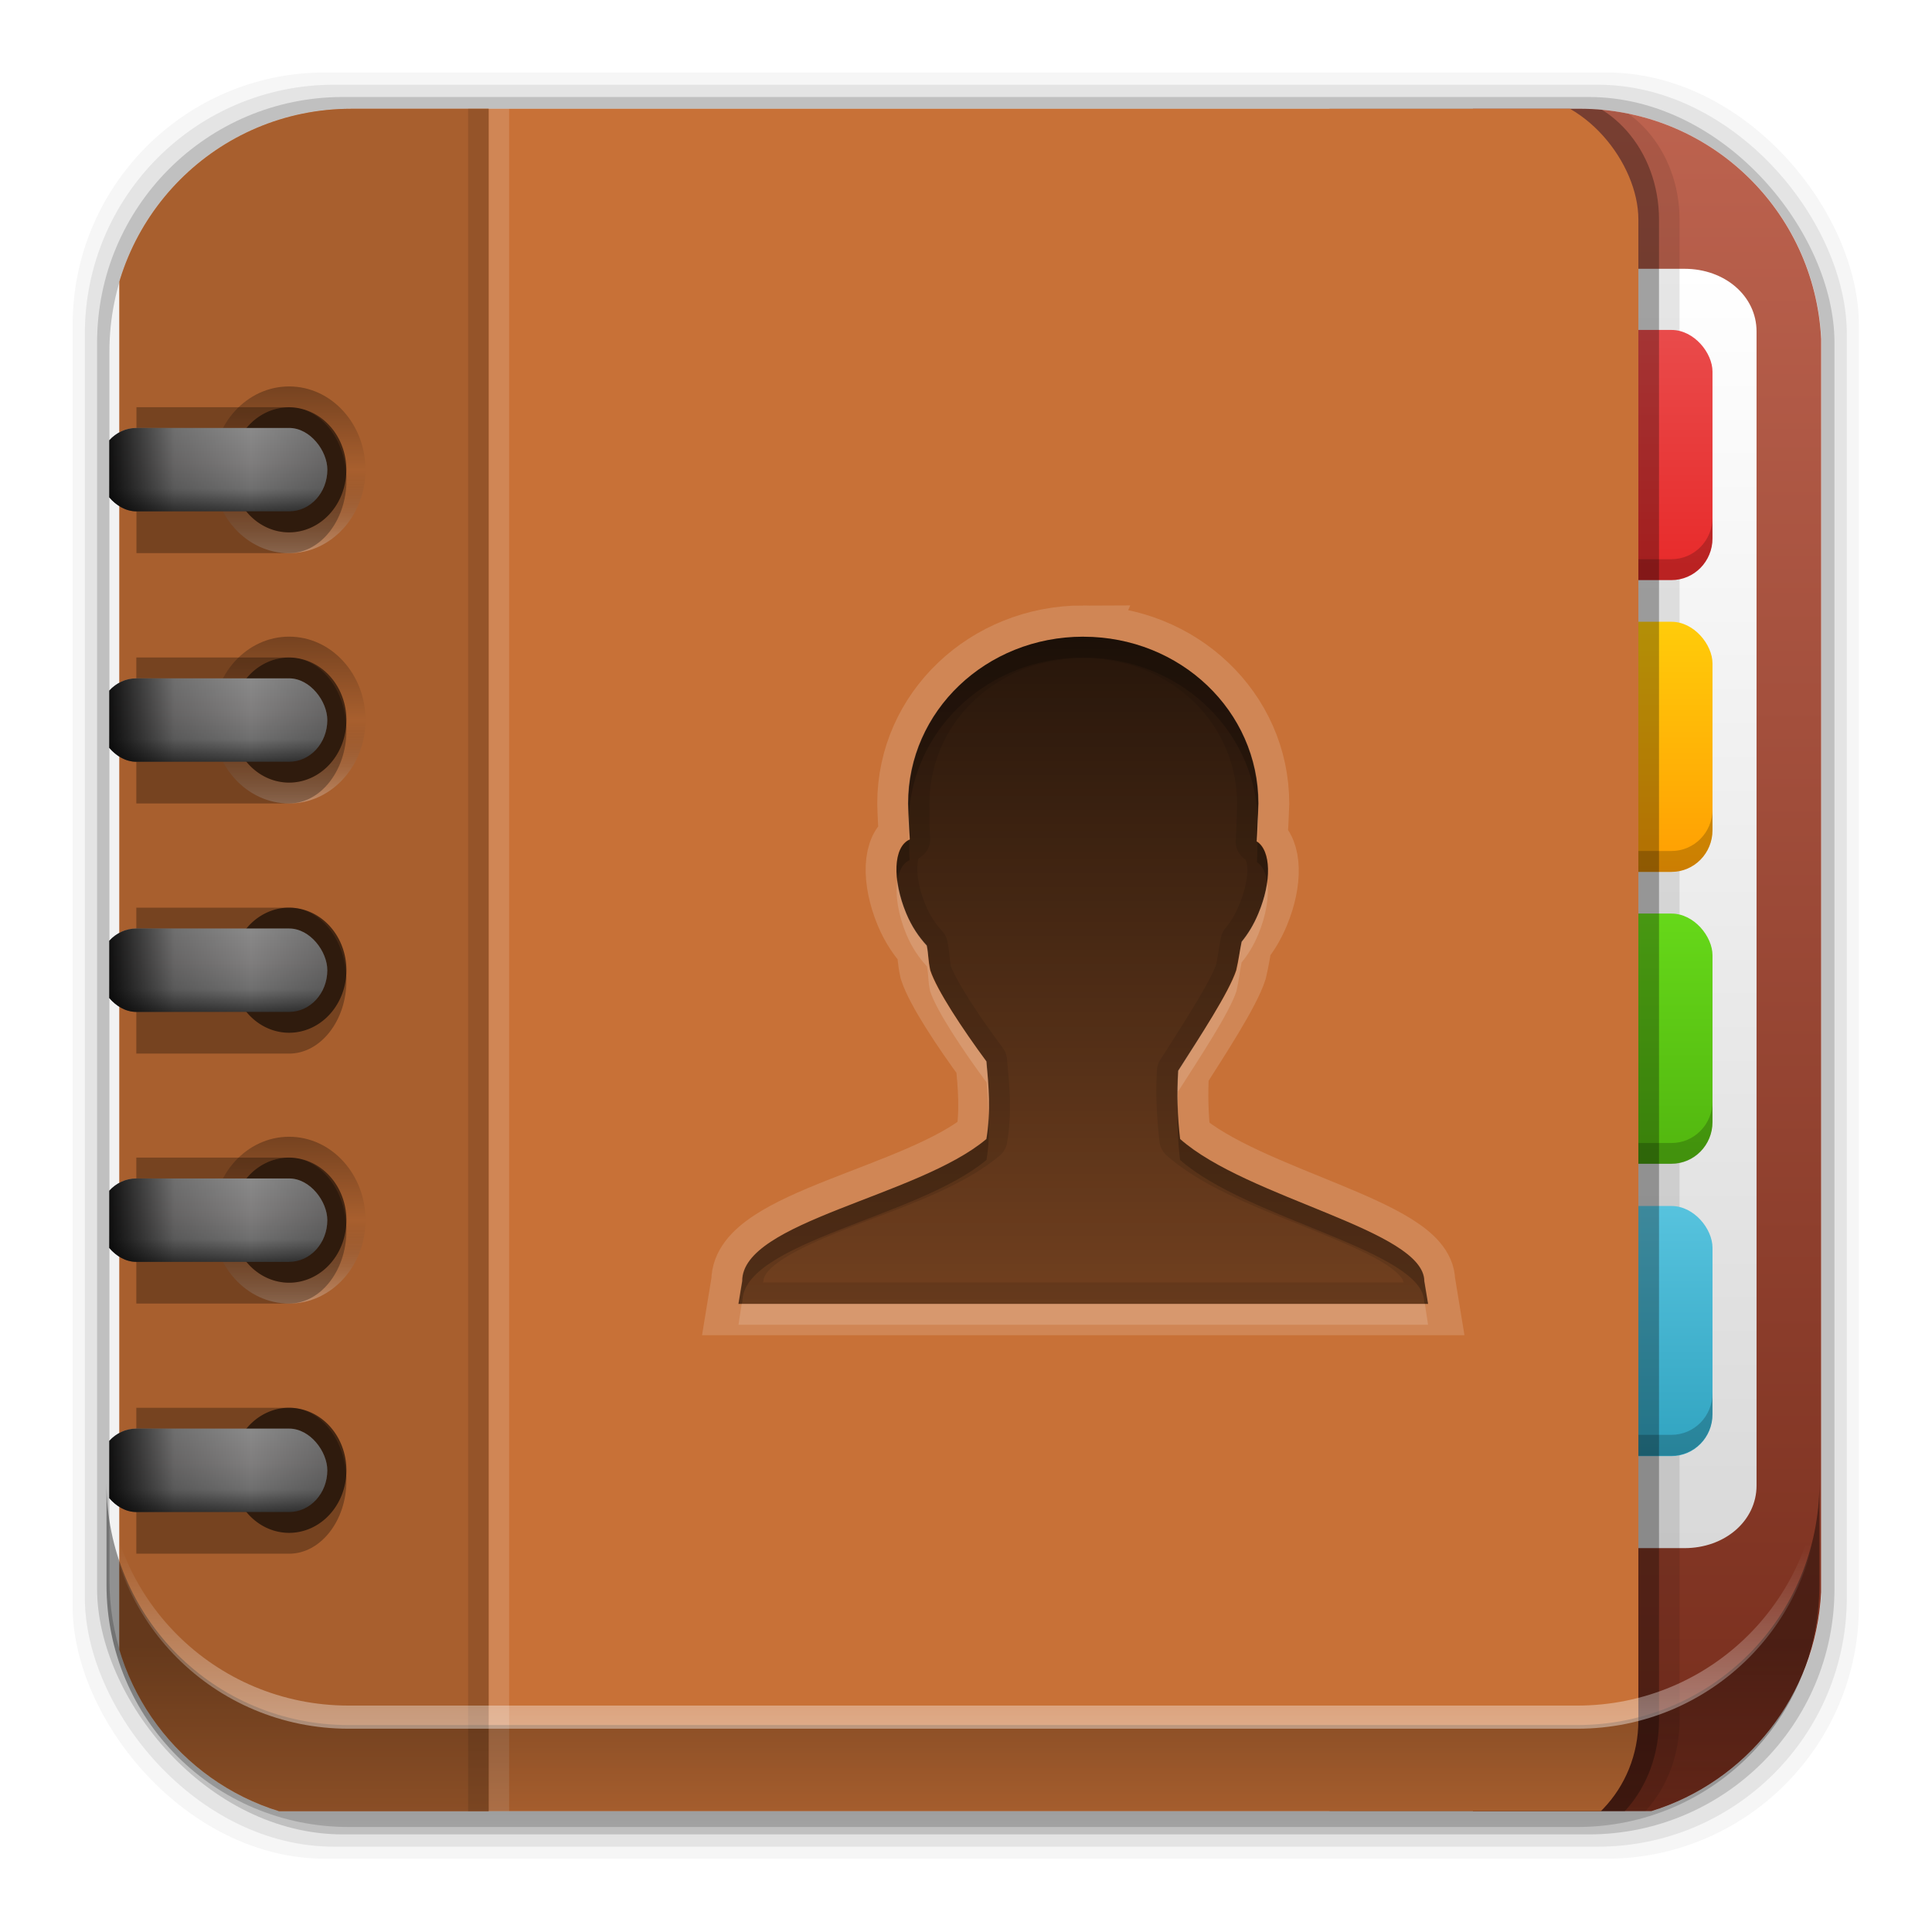 <?xml version="1.0" encoding="UTF-8" standalone="no"?>
<svg
   xmlns:dc="http://purl.org/dc/elements/1.1/"
   xmlns:cc="http://creativecommons.org/ns#"
   xmlns:rdf="http://www.w3.org/1999/02/22-rdf-syntax-ns#"
   xmlns:svg="http://www.w3.org/2000/svg"
   xmlns="http://www.w3.org/2000/svg"
   xmlns:xlink="http://www.w3.org/1999/xlink"
   xmlns:sodipodi="http://sodipodi.sourceforge.net/DTD/sodipodi-0.dtd"
   xmlns:inkscape="http://www.inkscape.org/namespaces/inkscape"
   height="96"
   width="96"
   id="svg1195"
   version="1.1"
   inkscape:version="0.91 r13725"
   sodipodi:docname="gnome-contacts.svg">
  <sodipodi:namedview
     pagecolor="#ffffff"
     bordercolor="#666666"
     borderopacity="1"
     objecttolerance="10"
     gridtolerance="10"
     guidetolerance="10"
     inkscape:pageopacity="0"
     inkscape:pageshadow="2"
     inkscape:window-width="640"
     inkscape:window-height="480"
     id="namedview1396"
     showgrid="false"
     inkscape:zoom="2.4583333"
     inkscape:cx="48"
     inkscape:cy="48"
     inkscape:current-layer="svg1195" />
  <defs
     id="defs1197">
    <clipPath
       id="clipPath4124">
      <path
         d="m12 6c-3.324 0-6 2.676-6 6v72c0 3.324 2.676 6 6 6h64c3.324 0 6-2.676 6-6v-72c0-3.324-2.676-6-6-6h-64zm41 26c4.744 0 8.531 3.572 8.531 8-0.018 0.536-0.021 1.192-0.062 1.812 0.703 0.442 0.717 1.927 0.062 3.469-0.233 0.548-0.497 0.961-0.812 1.344-0.099 0.463-0.123 0.837-0.25 1.375-0.354 1.062-1.79 3.186-2.844 4.812-0.068 1.079-0.039 2.185 0.094 3.281 3.292 2.863 11.893 4.362 11.906 6.812l0.187 1.094h-33.624l0.187-1.094c-0.013-2.863 8.573-4.047 11.906-6.812 0.231-1.347 0.113-2.534 0-3.719-1.157-1.542-2.432-3.422-2.75-4.375-0.114-0.521-0.064-0.732-0.156-1.188-0.379-0.408-0.727-0.888-1-1.531-0.689-1.622-0.655-3.218 0.156-3.562-0.045-0.574-0.052-1.247-0.062-1.718 0-4.428 3.788-8 8.531-8z"
         id="path1200" />
    </clipPath>
    <filter
       x="-0.234"
       y="-0.246"
       height="1.492"
       color-interpolation-filters="sRGB"
       id="filter4128"
       width="1.468">
      <feGaussianBlur
         stdDeviation="3.282"
         id="feGaussianBlur1203" />
    </filter>
    <linearGradient
       id="linearGradient3778">
      <stop
         id="stop1206" />
      <stop
         stop-opacity="0"
         offset="0.5"
         id="stop1208" />
      <stop
         stop-color="#fff"
         offset="1"
         id="stop1210" />
    </linearGradient>
    <linearGradient
       id="linearGradient3745">
      <stop
         stop-color="#8a8a8a"
         id="stop1213" />
      <stop
         stop-color="#7f7d7d"
         offset="0.41"
         id="stop1215" />
      <stop
         stop-color="#6f6f6f"
         offset="0.727"
         id="stop1217" />
      <stop
         stop-color="#373737"
         offset="1"
         id="stop1219" />
    </linearGradient>
    <linearGradient
       id="linearGradient3761">
      <stop
         id="stop1222" />
      <stop
         stop-opacity="0.194"
         offset="0.5"
         id="stop1224" />
      <stop
         stop-opacity="0"
         offset="1"
         id="stop1226" />
    </linearGradient>
    <linearGradient
       x2="0"
       y1="90"
       y2="5.979"
       gradientUnits="userSpaceOnUse"
       id="linearGradient59479"
       gradientTransform="matrix(1.019,0,0,1.036,109.78,946.36)">
      <stop
         stop-color="#752c1b"
         id="stop1229" />
      <stop
         stop-color="#bd634f"
         offset="1"
         id="stop1231" />
    </linearGradient>
    <linearGradient
       x2="0"
       y1="88"
       y2="8"
       gradientUnits="userSpaceOnUse"
       id="linearGradient59481"
       gradientTransform="matrix(0.917,0,0,0.797,116.66,954.78)">
      <stop
         stop-color="#d9d9d9"
         id="stop1234" />
      <stop
         stop-color="#fff"
         offset="1"
         id="stop1236" />
    </linearGradient>
    <linearGradient
       x2="0"
       y1="26"
       y2="9.969"
       gradientUnits="userSpaceOnUse"
       id="linearGradient59483"
       gradientTransform="matrix(1.019,0,0,1.036,106.4,968.42)">
      <stop
         stop-color="#ff8e00"
         id="stop1239" />
      <stop
         stop-color="#ffcc0a"
         offset="1"
         id="stop1241" />
    </linearGradient>
    <linearGradient
       x2="0"
       y1="62"
       y2="45.969"
       gradientUnits="userSpaceOnUse"
       id="linearGradient59485"
       gradientTransform="matrix(1.019,0,0,1.036,106.4,960.13)">
      <stop
         stop-color="#2499b6"
         id="stop1244" />
      <stop
         stop-color="#57c3de"
         offset="1"
         id="stop1246" />
    </linearGradient>
    <linearGradient
       x2="0"
       y1="26"
       y2="9.969"
       gradientUnits="userSpaceOnUse"
       id="linearGradient59487"
       gradientTransform="matrix(1.019,0,0,1.036,106.4,953.92)">
      <stop
         stop-color="#e71e1e"
         id="stop1249" />
      <stop
         stop-color="#e94b4b"
         offset="1"
         id="stop1251" />
    </linearGradient>
    <linearGradient
       x2="0"
       y1="44"
       y2="28"
       gradientUnits="userSpaceOnUse"
       id="linearGradient59489"
       gradientTransform="matrix(1.019,0,0,1.036,106.4,964.27)">
      <stop
         stop-color="#4baa0c"
         id="stop1254" />
      <stop
         stop-color="#66d819"
         offset="1"
         id="stop1256" />
    </linearGradient>
    <linearGradient
       x2="0"
       y1="40.778"
       y2="56"
       gradientUnits="userSpaceOnUse"
       id="linearGradient59491"
       gradientTransform="matrix(2.102,0,0,2.102,-47.909,-53.727)">
      <stop
         stop-opacity="0.809"
         id="stop1259" />
      <stop
         stop-opacity="0.435"
         offset="1"
         id="stop1261" />
    </linearGradient>
    <linearGradient
       x1="10"
       x2="18"
       xlink:href="#linearGradient3778"
       gradientUnits="userSpaceOnUse"
       id="linearGradient59493"
       gradientTransform="matrix(0,1.036,0.949,0,101.56,956.72)" />
    <linearGradient
       x2="0"
       xlink:href="#linearGradient3745"
       y1="22"
       y2="26"
       gradientUnits="userSpaceOnUse"
       id="linearGradient59495"
       gradientTransform="matrix(0.949,0,0,1.036,111.04,946.36)" />
    <linearGradient
       x1="4"
       x2="12"
       xlink:href="#linearGradient3761"
       spreadMethod="reflect"
       gradientUnits="userSpaceOnUse"
       id="linearGradient59497"
       gradientTransform="matrix(0.949,0,0,1.036,111.04,946.36)" />
    <linearGradient
       x1="10"
       x2="18"
       xlink:href="#linearGradient3778"
       gradientUnits="userSpaceOnUse"
       id="linearGradient59499"
       gradientTransform="matrix(0 1 1 0 -10 10)" />
    <linearGradient
       x2="0"
       xlink:href="#linearGradient3745"
       y1="22"
       y2="26"
       gradientUnits="userSpaceOnUse"
       id="linearGradient59501" />
    <linearGradient
       x1="4"
       x2="12"
       xlink:href="#linearGradient3761"
       spreadMethod="reflect"
       gradientUnits="userSpaceOnUse"
       id="linearGradient59503" />
    <clipPath
       clipPathUnits="userSpaceOnUse"
       id="clipPath59523">
      <path
         d="m127.42 953.28c-6.668 0-12.031 5.394-12.031 12.062v61.031c0 5.418 3.533 9.982 8.438 11.5h68.188c4.715-1.457 8.172-5.734 8.438-10.875v-62.281c-0.321-6.377-5.54-11.438-12-11.438h-61.031z"
         id="path1270" />
    </clipPath>
    <rect
       x="114.84"
       rx="1.898"
       y="969.14"
       ry="2.071"
       height="4.143"
       id="SVGCleanerId_0"
       width="11.386" />
    <path
       d="m53 32c-4.744 0-8.546 3.572-8.546 8 0.011 0.471 0.046 1.153 0.091 1.727-0.811 0.344-0.87 1.923-0.182 3.546 0.273 0.643 0.621 1.137 1 1.546 0.092 0.456 0.068 0.661 0.182 1.182 0.318 0.953 1.57 2.821 2.727 4.364 0.113 1.185 0.231 2.38 0 3.727-3.333 2.766-11.922 3.955-11.909 6.818l-0.182 1.091h33.636l-0.182-1.091c-0.014-2.45-8.617-3.955-11.909-6.818-0.133-1.096-0.159-2.193-0.091-3.273 1.054-1.627 2.464-3.756 2.818-4.818 0.127-0.538 0.173-0.901 0.273-1.364 0.316-0.383 0.585-0.815 0.818-1.364 0.654-1.541 0.612-3.013-0.091-3.454 0.041-0.621 0.073-1.282 0.091-1.818 0-4.426-3.801-7.999-8.545-7.999z"
       id="SVGCleanerId_1" />
    <path
       d="m10 24c0-2.209 1.791-4 4-4s4 1.791 4 4-1.791 4-4 4-4-1.791-4-4zm1 0c0 1.657 1.343 3 3 3s3-1.343 3-3-1.343-3-3-3-3 1.343-3 3z"
       fill="url(#linearGradient59499)"
       id="SVGCleanerId_2"
       opacity="0.3" />
    <path
       d="m6 21v7h8c1.646 0 3-1.579 3-3.5 0-1.921-1.354-3.5-3-3.5h-8z"
       id="SVGCleanerId_3"
       opacity="0.3" />
    <path
       d="m17 24a3 3 0 1 1 -6 0 3 3 0 1 1 6 0z"
       id="SVGCleanerId_4"
       opacity="0.6" />
    <rect
       x="4"
       rx="2"
       y="22"
       height="4"
       id="SVGCleanerId_5"
       width="12" />
    <linearGradient
       inkscape:collect="always"
       xlink:href="#linearGradient3745"
       id="linearGradient11340"
       gradientUnits="userSpaceOnUse"
       y1="22"
       x2="0"
       y2="26" />
    <linearGradient
       inkscape:collect="always"
       xlink:href="#linearGradient3761"
       id="linearGradient11342"
       gradientUnits="userSpaceOnUse"
       spreadMethod="reflect"
       x1="4"
       x2="12" />
    <linearGradient
       inkscape:collect="always"
       xlink:href="#linearGradient3745"
       id="linearGradient11344"
       gradientUnits="userSpaceOnUse"
       y1="22"
       x2="0"
       y2="26" />
    <linearGradient
       inkscape:collect="always"
       xlink:href="#linearGradient3761"
       id="linearGradient11346"
       gradientUnits="userSpaceOnUse"
       spreadMethod="reflect"
       x1="4"
       x2="12" />
    <linearGradient
       inkscape:collect="always"
       xlink:href="#linearGradient3745"
       id="linearGradient11348"
       gradientUnits="userSpaceOnUse"
       y1="22"
       x2="0"
       y2="26" />
    <linearGradient
       inkscape:collect="always"
       xlink:href="#linearGradient3761"
       id="linearGradient11350"
       gradientUnits="userSpaceOnUse"
       spreadMethod="reflect"
       x1="4"
       x2="12" />
    <linearGradient
       inkscape:collect="always"
       xlink:href="#linearGradient3745"
       id="linearGradient11352"
       gradientUnits="userSpaceOnUse"
       y1="22"
       x2="0"
       y2="26" />
    <linearGradient
       inkscape:collect="always"
       xlink:href="#linearGradient3761"
       id="linearGradient11354"
       gradientUnits="userSpaceOnUse"
       spreadMethod="reflect"
       x1="4"
       x2="12" />
    <linearGradient
       inkscape:collect="always"
       xlink:href="#linearGradient14231"
       id="linearGradient14237"
       x1="50.708"
       y1="81.682"
       x2="50.708"
       y2="96.54"
       gradientUnits="userSpaceOnUse" />
    <linearGradient
       inkscape:collect="always"
       id="linearGradient14231">
      <stop
         style="stop-color:#000000;stop-opacity:1;"
         offset="0"
         id="stop14233" />
      <stop
         style="stop-color:#000000;stop-opacity:0;"
         offset="1"
         id="stop14235" />
    </linearGradient>
    <linearGradient
       inkscape:collect="always"
       xlink:href="#linearGradient14239"
       id="linearGradient14245"
       x1="49.877"
       y1="87.938"
       x2="49.877"
       y2="76.72"
       gradientUnits="userSpaceOnUse" />
    <linearGradient
       inkscape:collect="always"
       id="linearGradient14239">
      <stop
         style="stop-color:#ffffff;stop-opacity:1;"
         offset="0"
         id="stop14241" />
      <stop
         style="stop-color:#ffffff;stop-opacity:0;"
         offset="1"
         id="stop14243" />
    </linearGradient>
  </defs>
  <rect
     style="fill-opacity:0.039"
     id="rect1280"
     width="88.76"
     height="88.76"
     y="3.6"
     rx="12.552"
     x="3.608" />
  <rect
     style="fill-opacity:0.078"
     id="rect1282"
     width="87.55"
     height="87.55"
     y="4.21"
     rx="12.38"
     x="4.216" />
  <rect
     style="fill-opacity:0.157"
     id="rect1284"
     width="86.33"
     height="86.33"
     y="4.82"
     rx="12.208"
     x="4.824" />
  <path
     style="fill:#f2f2f2"
     inkscape:connector-curvature="0"
     id="path1286"
     d="m 17.469,5.406 c -6.668,0 -12.032,5.395 -12.032,12.063 l 5e-4,61.031 c 0,5.418 3.533,9.982 8.438,11.5 l 68.187,0 c 4.715,-1.457 8.172,-5.734 8.438,-10.875 l 0,-62.281 c -0.321,-6.377 -5.54,-11.438 -12,-11.438 l -61.031,2e-4 z" />
  <g
     id="g1288"
     transform="translate(-109.96,-947.875)"
     clip-path="url(#clipPath59523)">
    <path
       inkscape:connector-curvature="0"
       style="fill:url(#linearGradient59479)"
       id="path1290"
       d="m 183.15,952.57 0,87 12.229,0 c 3.387,0 6.114,-2.772 6.114,-6.214 l 0,-74.571 c 0,-3.443 -2.727,-6.214 -6.114,-6.214 l -12.229,0 z" />
    <path
       inkscape:connector-curvature="0"
       style="fill:url(#linearGradient59481)"
       id="path1292"
       d="m 184.58,961.23 0,63.571 9.081,0 c 2.014,0 3.581,-1.361 3.581,-3.111 l 0,-57.348 c 0,-1.75 -1.567,-3.111 -3.581,-3.111 l -9.081,0 z" />
    <path
       style="opacity:0.1"
       inkscape:connector-curvature="0"
       id="path1294"
       d="m 177.04,952.57 0,87 10.917,0 c 3.024,0 5.458,-2.772 5.458,-6.214 l 0,-74.571 c 0,-3.443 -2.434,-6.214 -5.458,-6.214 l -10.917,0 z" />
    <rect
       style="color:#000000;fill:url(#linearGradient59483)"
       id="rect1296"
       width="8.153"
       height="12.429"
       y="978.77"
       ry="2.071"
       rx="2.038"
       x="186.9" />
    <rect
       style="color:#000000;fill:url(#linearGradient59485)"
       id="rect1298"
       width="8.153"
       height="12.429"
       y="1007.8"
       ry="2.071"
       rx="2.038"
       x="186.9" />
    <path
       style="color:#000000;opacity:0.2"
       inkscape:connector-curvature="0"
       id="path1300"
       d="m 186.9,1017.1 0,1.036 c 0,1.147 0.909,2.071 2.038,2.071 l 4.076,0 c 1.129,0 2.038,-0.924 2.038,-2.071 l 0,-1.036 c 0,1.148 -0.909,2.071 -2.038,2.071 l -4.076,0 c -1.129,0 -2.038,-0.924 -2.038,-2.071 z" />
    <rect
       style="color:#000000;fill:url(#linearGradient59487)"
       id="rect1302"
       width="8.153"
       height="12.429"
       y="964.27"
       ry="2.071"
       rx="2.038"
       x="186.9" />
    <path
       style="color:#000000;opacity:0.2"
       inkscape:connector-curvature="0"
       id="path1304"
       d="m 186.9,973.59 0,1.036 c 0,1.148 0.909,2.071 2.038,2.071 l 4.076,0 c 1.129,0 2.038,-0.924 2.038,-2.071 l 0,-1.036 c 0,1.148 -0.909,2.071 -2.038,2.071 l -4.076,0 c -1.129,0 -2.038,-0.924 -2.038,-2.071 z" />
    <rect
       style="color:#000000;fill:url(#linearGradient59489)"
       id="rect1306"
       width="8.153"
       height="12.429"
       y="993.27"
       ry="2.071"
       rx="2.038"
       x="186.9" />
    <path
       style="color:#000000;opacity:0.2"
       inkscape:connector-curvature="0"
       id="path1308"
       d="m 186.9,1002.6 0,1.036 c 0,1.147 0.909,2.071 2.038,2.071 l 4.076,0 c 1.129,0 2.038,-0.924 2.038,-2.071 l 0,-1.036 c 0,1.148 -0.909,2.071 -2.038,2.071 l -4.076,0 c -1.129,0 -2.038,-0.924 -2.038,-2.071 z" />
    <path
       style="opacity:0.3"
       inkscape:connector-curvature="0"
       id="path1310"
       d="m 176.02,952.57 0,87 10.917,0 c 3.024,0 5.458,-2.772 5.458,-6.214 l 0,-74.571 c 0,-3.443 -2.434,-6.214 -5.458,-6.214 l -10.917,0 z" />
    <path
       style="color:#000000;opacity:0.2"
       inkscape:connector-curvature="0"
       id="path1312"
       d="m 186.9,988.09 0,1.036 c 0,1.148 0.909,2.071 2.038,2.071 l 4.076,0 c 1.129,0 2.038,-0.924 2.038,-2.071 l 0,-1.036 c 0,1.148 -0.909,2.071 -2.038,2.071 l -4.076,0 c -1.129,0 -2.038,-0.924 -2.038,-2.071 z" />
    <rect
       style="fill:#c87137"
       id="rect1314"
       width="75.48"
       height="87"
       y="952.57"
       ry="6.214"
       rx="5.959"
       x="115.89" />
    <rect
       style="opacity:0.15;fill:#ffffff"
       id="rect1316"
       width="1.019"
       height="87"
       y="952.57"
       x="134.24" />
    <path
       style="opacity:0.8;fill:#a05a2c"
       inkscape:connector-curvature="0"
       id="path1318"
       d="m 122.01,952.57 c -3.387,0 -6.114,2.772 -6.114,6.214 l 0,74.571 c 0,3.443 2.727,6.214 6.114,6.214 l 12.229,0 0,-87 -12.229,0 z" />
    <rect
       style="opacity:0.4;fill:#784421"
       id="rect1320"
       width="1.019"
       height="87"
       y="952.57"
       x="133.22" />
    <g
       style="enable-background:new"
       id="g1322"
       transform="matrix(1.019,0,0,1.036,109.78,946.36)">
      <use
         height="100%"
         width="100%"
         y="0"
         x="0"
         style="opacity:0.6;fill:url(#linearGradient59491)"
         id="use1324"
         xlink:href="#SVGCleanerId_1" />
      <path
         style="opacity:0.1"
         inkscape:connector-curvature="0"
         id="path1326"
         d="m 53,32 c -4.744,0 -8.531,3.572 -8.531,8 0.011,0.471 0.018,1.144 0.062,1.719 -0.811,0.344 -0.845,1.94 -0.156,3.562 0.273,0.643 0.621,1.123 1,1.531 0.092,0.456 0.042,0.666 0.156,1.188 0.318,0.953 1.593,2.833 2.75,4.375 0.113,1.185 0.231,2.371 0,3.719 -3.333,2.766 -11.919,3.949 -11.906,6.812 l -0.187,1.094 33.624,0 -0.187,-1.094 c -0.014,-2.45 -8.614,-3.949 -11.906,-6.812 -0.133,-1.096 -0.162,-2.202 -0.094,-3.282 1.054,-1.626 2.49,-3.75 2.844,-4.812 0.127,-0.538 0.151,-0.912 0.25,-1.375 0.316,-0.383 0.58,-0.795 0.812,-1.344 0.654,-1.541 0.64,-3.027 -0.062,-3.469 0.041,-0.621 0.044,-1.276 0.062,-1.812 0,-4.428 -3.788,-8 -8.531,-8 z m 0,1.031 c 4.221,0 7.482,3.105 7.5,6.938 5e-5,0.011 0,0.021 0,0.031 -0.018,0.554 -0.025,1.183 -0.062,1.75 a 1.018,1.018 0 0 0 0.469,0.938 c 0.005,0.024 0.089,0.145 0.094,0.469 0.007,0.431 -0.126,1.059 -0.406,1.719 -0.196,0.463 -0.392,0.774 -0.656,1.094 a 1.018,1.018 0 0 0 -0.219,0.438 c -0.116,0.541 -0.141,0.882 -0.25,1.344 -0.126,0.35 -0.526,1.087 -1.031,1.906 -0.522,0.846 -1.124,1.773 -1.656,2.594 a 1.018,1.018 0 0 0 -0.188,0.5 c -0.072,1.141 -0.016,2.308 0.125,3.469 a 1.018,1.018 0 0 0 0.343,0.656 c 1.911,1.662 4.93,2.69 7.469,3.719 1.27,0.515 2.404,1.005 3.156,1.469 0.376,0.232 0.643,0.465 0.781,0.625 0.138,0.16 0.125,0.21 0.125,0.219 a 1.018,1.018 0 0 0 0.031,0.062 l -31.25,0 a 1.018,1.018 0 0 0 0.031,-0.062 c -9.22e-4,-0.207 0.174,-0.554 0.906,-1.031 0.732,-0.477 1.863,-0.976 3.125,-1.469 2.524,-0.985 5.558,-1.92 7.5,-3.531 A 1.018,1.018 0 0 0 49.281,56.281 c 0.258,-1.502 0.113,-2.818 0,-4 a 1.018,1.018 0 0 0 -0.186,-0.531 c -0.567,-0.756 -1.172,-1.592 -1.656,-2.344 -0.46,-0.715 -0.792,-1.32 -0.906,-1.625 -0.005,-0.021 0.004,-0.042 0,-0.062 -0.071,-0.363 -0.045,-0.54 -0.157,-1.094 a 1.018,1.018 0 0 0 -0.25,-0.5 c -0.32,-0.344 -0.59,-0.725 -0.812,-1.25 -0.295,-0.695 -0.423,-1.371 -0.406,-1.812 0.012,-0.331 0.073,-0.433 0.062,-0.438 a 1.018,1.018 0 0 0 0.562,-1 c -0.041,-0.511 -0.021,-1.144 -0.032,-1.625 0,-0.011 -5e-5,-0.021 0,-0.031 0.018,-3.832 3.279,-6.938 7.5,-6.938 z" />
      <path
         style="opacity:0.2"
         inkscape:connector-curvature="0"
         id="path1328"
         d="m 53,32 c -4.744,0 -8.531,3.572 -8.531,8 0.003,0.137 0.024,0.335 0.031,0.5 0.277,-4.19 3.939,-7.5 8.5,-7.5 4.572,0 8.239,3.326 8.5,7.531 0.007,-0.175 0.026,-0.374 0.031,-0.531 0,-4.428 -3.788,-8 -8.531,-8 z m -8.5,9.75 c -0.504,0.249 -0.678,1.003 -0.562,1.938 0.081,-0.471 0.263,-0.828 0.594,-0.969 -0.025,-0.324 -0.014,-0.634 -0.031,-0.969 z m 17,0.094 c -0.016,0.33 -0.009,0.637 -0.031,0.969 0.282,0.177 0.433,0.521 0.5,0.969 0.12,-0.892 -0.032,-1.63 -0.469,-1.938 z m -3.906,12.781 c -0.015,0.815 0.025,1.647 0.125,2.469 3.292,2.863 11.893,4.362 11.906,6.812 l 0.031,0.094 0.156,0 -0.187,-1.094 c -0.014,-2.45 -8.614,-3.949 -11.906,-6.812 -0.059,-0.487 -0.107,-0.984 -0.125,-1.469 z m -9.219,0.219 c -0.014,0.401 -0.021,0.823 -0.094,1.25 -3.333,2.766 -11.919,3.949 -11.906,6.812 l -0.187,1.094 0.156,0 0.031,-0.094 c -0.013,-2.863 8.573,-4.047 11.906,-6.812 0.136,-0.792 0.127,-1.534 0.094,-2.25 z" />
      <path
         style="opacity:0.15;fill:#ffffff"
         inkscape:connector-curvature="0"
         id="path1330"
         d="m 44.5,40.5 c -0.011,0.168 -0.031,0.33 -0.031,0.5 0.005,0.206 0.018,0.491 0.031,0.75 0.014,-0.007 0.017,-0.025 0.031,-0.031 -0.032,-0.407 -0.014,-0.817 -0.031,-1.219 z m 17,0.031 c -0.018,0.421 -0.002,0.842 -0.031,1.281 0.013,0.008 0.019,0.023 0.031,0.031 0.014,-0.287 0.023,-0.594 0.031,-0.844 0,-0.16 -0.021,-0.311 -0.031,-0.469 z m -17.562,3.157 c -0.117,0.683 0.03,1.634 0.438,2.594 0.273,0.643 0.621,1.123 1,1.531 0.092,0.456 0.042,0.666 0.156,1.188 0.318,0.953 1.593,2.833 2.75,4.375 0.047,0.488 0.07,0.967 0.094,1.469 0.031,-0.865 -0.016,-1.659 -0.094,-2.469 -1.157,-1.542 -2.432,-3.422 -2.75,-4.375 -0.114,-0.521 -0.064,-0.732 -0.156,-1.188 -0.379,-0.408 -0.727,-0.888 -1,-1.531 -0.234,-0.552 -0.376,-1.099 -0.438,-1.594 z M 61.969,43.782 c -0.063,0.468 -0.216,0.979 -0.438,1.5 -0.233,0.548 -0.497,0.961 -0.812,1.344 -0.099,0.463 -0.123,0.837 -0.25,1.375 -0.354,1.062 -1.79,3.186 -2.844,4.812 -0.038,0.601 -0.054,1.204 -0.031,1.812 0.005,-0.272 0.014,-0.543 0.031,-0.812 1.054,-1.627 2.49,-3.751 2.844,-4.812 0.127,-0.538 0.151,-0.912 0.25,-1.375 0.316,-0.383 0.58,-0.795 0.812,-1.344 0.391,-0.922 0.537,-1.833 0.438,-2.5 z M 36.344,64 l -0.156,1 33.625,0 -0.156,-1 -33.312,0 z" />
      <use
         height="100%"
         width="100%"
         y="0"
         x="0"
         style="opacity:0.15;fill:none;stroke:#ffffff;stroke-width:3;filter:url(#filter4128)"
         id="use1332"
         clip-path="url(#clipPath4124)"
         xlink:href="#SVGCleanerId_1" />
    </g>
    <path
       inkscape:connector-curvature="0"
       style="opacity:0.3;fill:url(#linearGradient59493)"
       id="path1334"
       d="m 120.53,971.22 c 0,-2.288 1.699,-4.143 3.795,-4.143 2.096,0 3.795,1.855 3.795,4.143 0,2.288 -1.699,4.143 -3.795,4.143 -2.096,0 -3.795,-1.855 -3.795,-4.143 z m 0.949,0 c 0,1.716 1.274,3.107 2.846,3.107 1.572,0 2.846,-1.391 2.846,-3.107 0,-1.716 -1.274,-3.107 -2.846,-3.107 -1.572,0 -2.846,1.391 -2.846,3.107 z" />
    <path
       style="opacity:0.3"
       inkscape:connector-curvature="0"
       id="path1336"
       d="m 116.74,968.11 0,7.25 7.59,0 c 1.562,0 2.846,-1.636 2.846,-3.625 0,-1.989 -1.284,-3.625 -2.846,-3.625 l -7.59,0 z" />
    <path
       style="opacity:0.6"
       inkscape:connector-curvature="0"
       id="path1338"
       d="m 127.17,971.22 a 2.846,3.107 0 0 1 -5.693,0 2.846,3.107 0 1 1 5.693,0 z" />
    <use
       height="100%"
       width="100%"
       y="0"
       x="0"
       style="fill:url(#linearGradient59495)"
       id="use1340"
       xlink:href="#SVGCleanerId_0" />
    <use
       height="100%"
       width="100%"
       y="0"
       x="0"
       style="opacity:0.6;fill:url(#linearGradient59497)"
       id="use1342"
       xlink:href="#SVGCleanerId_0" />
    <g
       id="g1344"
       transform="matrix(0.949,0,0,1.036,111.04,958.79)">
      <use
         height="100%"
         width="100%"
         y="0"
         x="0"
         id="use1346"
         xlink:href="#SVGCleanerId_2" />
      <use
         height="100%"
         width="100%"
         y="0"
         x="0"
         id="use1348"
         xlink:href="#SVGCleanerId_3" />
      <use
         height="100%"
         width="100%"
         y="0"
         x="0"
         id="use1350"
         xlink:href="#SVGCleanerId_4" />
      <use
         height="100%"
         width="100%"
         y="0"
         x="0"
         style="fill:url(#linearGradient11340)"
         id="use1352"
         xlink:href="#SVGCleanerId_5" />
      <use
         height="100%"
         width="100%"
         y="0"
         x="0"
         style="opacity:0.6;fill:url(#linearGradient11342)"
         id="use1354"
         xlink:href="#SVGCleanerId_5" />
    </g>
    <g
       id="g1356"
       transform="matrix(0.949,0,0,1.036,111.04,971.22)">
      <use
         height="100%"
         width="100%"
         y="0"
         x="0"
         id="use1358"
         xlink:href="#SVGCleanerId_2" />
      <use
         height="100%"
         width="100%"
         y="0"
         x="0"
         id="use1360"
         xlink:href="#SVGCleanerId_3" />
      <use
         height="100%"
         width="100%"
         y="0"
         x="0"
         id="use1362"
         xlink:href="#SVGCleanerId_4" />
      <use
         height="100%"
         width="100%"
         y="0"
         x="0"
         style="fill:url(#linearGradient11344)"
         id="use1364"
         xlink:href="#SVGCleanerId_5" />
      <use
         height="100%"
         width="100%"
         y="0"
         x="0"
         style="opacity:0.6;fill:url(#linearGradient11346)"
         id="use1366"
         xlink:href="#SVGCleanerId_5" />
    </g>
    <g
       id="g1368"
       transform="matrix(0.949,0,0,1.036,111.04,983.64)">
      <use
         height="100%"
         width="100%"
         y="0"
         x="0"
         id="use1370"
         xlink:href="#SVGCleanerId_2" />
      <use
         height="100%"
         width="100%"
         y="0"
         x="0"
         id="use1372"
         xlink:href="#SVGCleanerId_3" />
      <use
         height="100%"
         width="100%"
         y="0"
         x="0"
         id="use1374"
         xlink:href="#SVGCleanerId_4" />
      <use
         height="100%"
         width="100%"
         y="0"
         x="0"
         style="fill:url(#linearGradient11348)"
         id="use1376"
         xlink:href="#SVGCleanerId_5" />
      <use
         height="100%"
         width="100%"
         y="0"
         x="0"
         style="opacity:0.6;fill:url(#linearGradient11350)"
         id="use1378"
         xlink:href="#SVGCleanerId_5" />
    </g>
    <g
       id="g1380"
       transform="matrix(0.949,0,0,1.036,111.04,996.07)">
      <use
         height="100%"
         width="100%"
         y="0"
         x="0"
         id="use1382"
         xlink:href="#SVGCleanerId_2" />
      <use
         height="100%"
         width="100%"
         y="0"
         x="0"
         id="use1384"
         xlink:href="#SVGCleanerId_3" />
      <use
         height="100%"
         width="100%"
         y="0"
         x="0"
         id="use1386"
         xlink:href="#SVGCleanerId_4" />
      <use
         height="100%"
         width="100%"
         y="0"
         x="0"
         style="fill:url(#linearGradient11352)"
         id="use1388"
         xlink:href="#SVGCleanerId_5" />
      <use
         height="100%"
         width="100%"
         y="0"
         x="0"
         style="opacity:0.6;fill:url(#linearGradient11354)"
         id="use1390"
         xlink:href="#SVGCleanerId_5" />
    </g>
  </g>
  <g
     id="g14291">
    <path
       d="m 5.292,73.685 0,5.066 c 0,6.668 5.365,12.032 12.032,12.032 l 61.049,0 c 6.668,0 12.032,-5.364 12.032,-12.032 l 0,-5.066 c 0,6.668 -5.364,12.032 -12.032,12.032 l -61.049,0 c -6.668,0 -12.032,-5.364 -12.032,-12.032 z"
       id="path64"
       inkscape:connector-curvature="0"
       style="opacity:0.4;fill:url(#linearGradient14237);fill-opacity:1" />
    <path
       inkscape:connector-curvature="0"
       id="path14214"
       d="m 5.293,72.718 0,1.15 c 0,6.668 5.363,12.031 12.031,12.031 l 61.049,0 c 6.668,0 12.031,-5.363 12.031,-12.031 l 0,-1.15 c 0,6.668 -5.364,12.031 -12.031,12.031 l -61.049,0 c -6.668,0 -12.031,-5.364 -12.031,-12.031 z"
       style="opacity:0.5;fill:url(#linearGradient14245);fill-opacity:1" />
  </g>
</svg>
